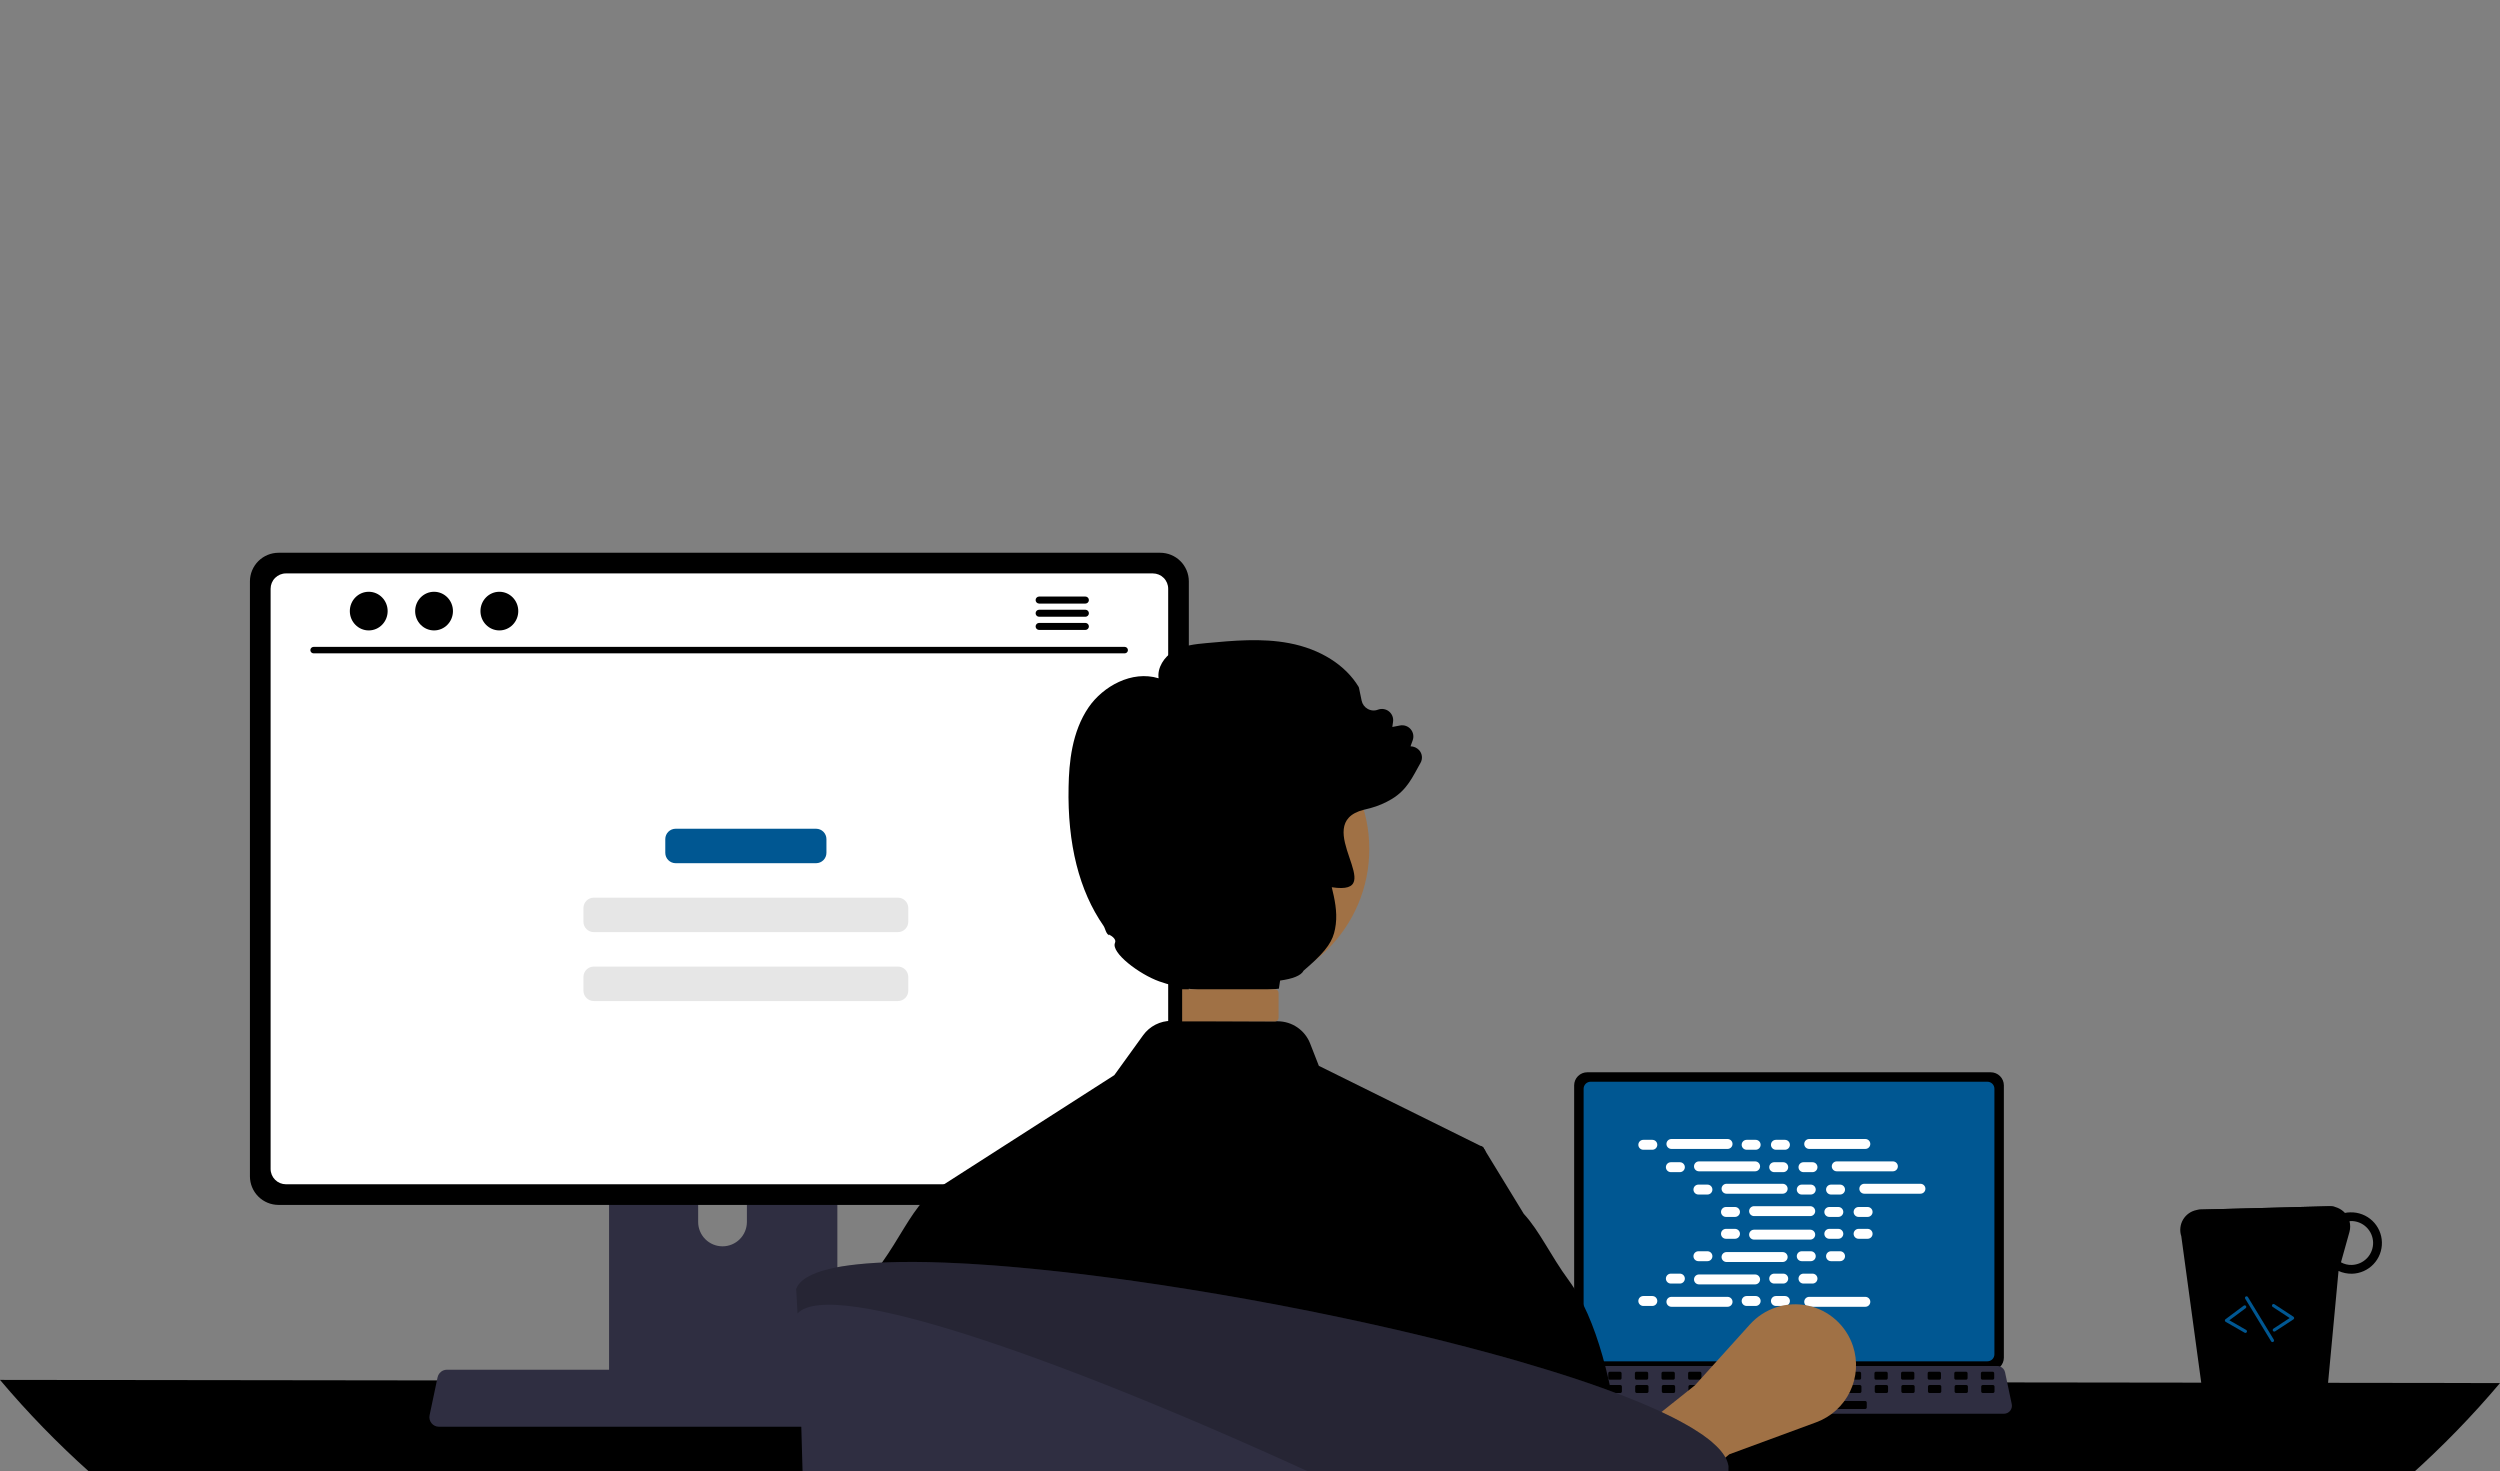 <svg width="700" height="412" viewBox="0 0 700 412" fill="none" xmlns="http://www.w3.org/2000/svg">
<rect x="0" y="0" width="700" height="412" fill="#808080" stroke="none"/>
<g clip-path="url(#clip0_110_2)">
<path d="M0 386.37C7.729 395.528 16.088 404.134 25.017 412.126L674.983 413.015C683.912 405.023 692.271 396.417 700 387.26L0 386.37Z" fill="black"/>
<path d="M440.763 303.899V380.146C440.764 381.118 441.15 382.05 441.837 382.737C442.524 383.424 443.456 383.81 444.427 383.811H557.418C558.389 383.81 559.321 383.424 560.008 382.737C560.695 382.05 561.082 381.118 561.082 380.146V303.899C561.08 302.928 560.693 301.998 560.006 301.312C559.319 300.626 558.389 300.24 557.418 300.239H444.427C443.456 300.24 442.526 300.626 441.839 301.312C441.152 301.998 440.765 302.928 440.763 303.899Z" fill="black"/>
<path d="M443.413 304.848V379.206C443.414 379.725 443.621 380.223 443.988 380.59C444.355 380.957 444.853 381.163 445.372 381.164H556.477C556.996 381.163 557.494 380.957 557.861 380.59C558.228 380.223 558.435 379.725 558.436 379.206V304.848C558.436 304.328 558.229 303.829 557.862 303.462C557.495 303.094 556.997 302.886 556.477 302.885H445.372C444.852 302.886 444.354 303.094 443.987 303.462C443.62 303.829 443.414 304.328 443.413 304.848Z" fill="#005792"/>
<path d="M438.4 395.017C438.607 395.276 438.87 395.485 439.169 395.629C439.469 395.772 439.797 395.845 440.129 395.844H561.115C561.446 395.843 561.772 395.769 562.071 395.627C562.37 395.484 562.633 395.277 562.841 395.02C563.05 394.763 563.198 394.463 563.276 394.141C563.354 393.82 563.359 393.485 563.291 393.161L561.413 384.24C561.335 383.876 561.168 383.538 560.925 383.255C560.683 382.973 560.374 382.755 560.027 382.623C559.775 382.524 559.507 382.474 559.237 382.474H441.999C441.729 382.474 441.461 382.524 441.209 382.623C440.862 382.755 440.553 382.973 440.311 383.255C440.069 383.538 439.901 383.876 439.823 384.24L437.945 393.161C437.878 393.485 437.884 393.819 437.963 394.14C438.042 394.461 438.191 394.76 438.4 395.017Z" fill="#2F2E41"/>
<path d="M555.086 386.316H557.943C558.183 386.316 558.378 386.122 558.378 385.882V384.515C558.378 384.275 558.183 384.08 557.943 384.08H555.086C554.846 384.08 554.651 384.275 554.651 384.515V385.882C554.651 386.122 554.846 386.316 555.086 386.316Z" fill="black"/>
<path d="M547.633 386.316H550.491C550.73 386.316 550.925 386.122 550.925 385.882V384.515C550.925 384.275 550.73 384.08 550.491 384.08H547.633C547.393 384.08 547.199 384.275 547.199 384.515V385.882C547.199 386.122 547.393 386.316 547.633 386.316Z" fill="black"/>
<path d="M540.18 386.316H543.038C543.278 386.316 543.472 386.122 543.472 385.882V384.515C543.472 384.275 543.278 384.08 543.038 384.08H540.18C539.94 384.08 539.746 384.275 539.746 384.515V385.882C539.746 386.122 539.94 386.316 540.18 386.316Z" fill="black"/>
<path d="M532.728 386.316H535.585C535.825 386.316 536.02 386.122 536.02 385.882V384.515C536.02 384.275 535.825 384.08 535.585 384.08H532.728C532.488 384.08 532.293 384.275 532.293 384.515V385.882C532.293 386.122 532.488 386.316 532.728 386.316Z" fill="black"/>
<path d="M525.275 386.316H528.133C528.373 386.316 528.567 386.122 528.567 385.882V384.515C528.567 384.275 528.373 384.08 528.133 384.08H525.275C525.035 384.08 524.841 384.275 524.841 384.515V385.882C524.841 386.122 525.035 386.316 525.275 386.316Z" fill="black"/>
<path d="M517.822 386.316H520.68C520.92 386.316 521.114 386.122 521.114 385.882V384.515C521.114 384.275 520.92 384.08 520.68 384.08H517.822C517.582 384.08 517.388 384.275 517.388 384.515V385.882C517.388 386.122 517.582 386.316 517.822 386.316Z" fill="black"/>
<path d="M510.37 386.316H513.227C513.467 386.316 513.662 386.122 513.662 385.882V384.515C513.662 384.275 513.467 384.08 513.227 384.08H510.37C510.13 384.08 509.935 384.275 509.935 384.515V385.882C509.935 386.122 510.13 386.316 510.37 386.316Z" fill="black"/>
<path d="M502.917 386.316H505.775C506.015 386.316 506.209 386.122 506.209 385.882V384.515C506.209 384.275 506.015 384.08 505.775 384.08H502.917C502.677 384.08 502.483 384.275 502.483 384.515V385.882C502.483 386.122 502.677 386.316 502.917 386.316Z" fill="black"/>
<path d="M495.464 386.316H498.322C498.562 386.316 498.756 386.122 498.756 385.882V384.515C498.756 384.275 498.562 384.08 498.322 384.08H495.464C495.225 384.08 495.03 384.275 495.03 384.515V385.882C495.03 386.122 495.225 386.316 495.464 386.316Z" fill="black"/>
<path d="M488.012 386.316H490.869C491.109 386.316 491.304 386.122 491.304 385.882V384.515C491.304 384.275 491.109 384.08 490.869 384.08H488.012C487.772 384.08 487.577 384.275 487.577 384.515V385.882C487.577 386.122 487.772 386.316 488.012 386.316Z" fill="black"/>
<path d="M480.559 386.316H483.417C483.657 386.316 483.851 386.122 483.851 385.882V384.515C483.851 384.275 483.657 384.08 483.417 384.08H480.559C480.319 384.08 480.125 384.275 480.125 384.515V385.882C480.125 386.122 480.319 386.316 480.559 386.316Z" fill="black"/>
<path d="M473.106 386.316H475.964C476.204 386.316 476.398 386.122 476.398 385.882V384.515C476.398 384.275 476.204 384.08 475.964 384.08H473.106C472.867 384.08 472.672 384.275 472.672 384.515V385.882C472.672 386.122 472.867 386.316 473.106 386.316Z" fill="black"/>
<path d="M465.654 386.316H468.511C468.751 386.316 468.946 386.122 468.946 385.882V384.515C468.946 384.275 468.751 384.08 468.511 384.08H465.654C465.414 384.08 465.219 384.275 465.219 384.515V385.882C465.219 386.122 465.414 386.316 465.654 386.316Z" fill="black"/>
<path d="M458.201 386.316H461.059C461.299 386.316 461.493 386.122 461.493 385.882V384.515C461.493 384.275 461.299 384.08 461.059 384.08H458.201C457.961 384.08 457.767 384.275 457.767 384.515V385.882C457.767 386.122 457.961 386.316 458.201 386.316Z" fill="black"/>
<path d="M450.749 386.316H453.606C453.846 386.316 454.041 386.122 454.041 385.882V384.515C454.041 384.275 453.846 384.08 453.606 384.08H450.749C450.509 384.08 450.314 384.275 450.314 384.515V385.882C450.314 386.122 450.509 386.316 450.749 386.316Z" fill="black"/>
<path d="M443.296 386.316H446.154C446.393 386.316 446.588 386.122 446.588 385.882V384.515C446.588 384.275 446.393 384.08 446.154 384.08H443.296C443.056 384.08 442.862 384.275 442.862 384.515V385.882C442.862 386.122 443.056 386.316 443.296 386.316Z" fill="black"/>
<path d="M555.174 390.042H558.031C558.271 390.042 558.466 389.848 558.466 389.608V388.241C558.466 388.001 558.271 387.807 558.031 387.807H555.174C554.934 387.807 554.739 388.001 554.739 388.241V389.608C554.739 389.848 554.934 390.042 555.174 390.042Z" fill="black"/>
<path d="M547.721 390.042H550.579C550.819 390.042 551.013 389.848 551.013 389.608V388.241C551.013 388.001 550.819 387.807 550.579 387.807H547.721C547.481 387.807 547.287 388.001 547.287 388.241V389.608C547.287 389.848 547.481 390.042 547.721 390.042Z" fill="black"/>
<path d="M540.268 390.042H543.126C543.366 390.042 543.56 389.848 543.56 389.608V388.241C543.56 388.001 543.366 387.807 543.126 387.807H540.268C540.028 387.807 539.834 388.001 539.834 388.241V389.608C539.834 389.848 540.028 390.042 540.268 390.042Z" fill="black"/>
<path d="M532.816 390.042H535.673C535.913 390.042 536.108 389.848 536.108 389.608V388.241C536.108 388.001 535.913 387.807 535.673 387.807H532.816C532.576 387.807 532.381 388.001 532.381 388.241V389.608C532.381 389.848 532.576 390.042 532.816 390.042Z" fill="black"/>
<path d="M525.363 390.042H528.221C528.461 390.042 528.655 389.848 528.655 389.608V388.241C528.655 388.001 528.461 387.807 528.221 387.807H525.363C525.123 387.807 524.929 388.001 524.929 388.241V389.608C524.929 389.848 525.123 390.042 525.363 390.042Z" fill="black"/>
<path d="M517.91 390.042H520.768C521.008 390.042 521.202 389.848 521.202 389.608V388.241C521.202 388.001 521.008 387.807 520.768 387.807H517.91C517.67 387.807 517.476 388.001 517.476 388.241V389.608C517.476 389.848 517.67 390.042 517.91 390.042Z" fill="black"/>
<path d="M510.458 390.042H513.315C513.555 390.042 513.75 389.848 513.75 389.608V388.241C513.75 388.001 513.555 387.807 513.315 387.807H510.458C510.218 387.807 510.023 388.001 510.023 388.241V389.608C510.023 389.848 510.218 390.042 510.458 390.042Z" fill="black"/>
<path d="M503.005 390.042H505.863C506.103 390.042 506.297 389.848 506.297 389.608V388.241C506.297 388.001 506.103 387.807 505.863 387.807H503.005C502.765 387.807 502.571 388.001 502.571 388.241V389.608C502.571 389.848 502.765 390.042 503.005 390.042Z" fill="black"/>
<path d="M495.552 390.042H498.41C498.65 390.042 498.844 389.848 498.844 389.608V388.241C498.844 388.001 498.65 387.807 498.41 387.807H495.552C495.313 387.807 495.118 388.001 495.118 388.241V389.608C495.118 389.848 495.313 390.042 495.552 390.042Z" fill="black"/>
<path d="M488.1 390.042H490.957C491.197 390.042 491.392 389.848 491.392 389.608V388.241C491.392 388.001 491.197 387.807 490.957 387.807H488.1C487.86 387.807 487.666 388.001 487.666 388.241V389.608C487.666 389.848 487.86 390.042 488.1 390.042Z" fill="black"/>
<path d="M480.647 390.042H483.505C483.745 390.042 483.939 389.848 483.939 389.608V388.241C483.939 388.001 483.745 387.807 483.505 387.807H480.647C480.407 387.807 480.213 388.001 480.213 388.241V389.608C480.213 389.848 480.407 390.042 480.647 390.042Z" fill="black"/>
<path d="M473.195 390.042H476.052C476.292 390.042 476.487 389.848 476.487 389.608V388.241C476.487 388.001 476.292 387.807 476.052 387.807H473.195C472.955 387.807 472.76 388.001 472.76 388.241V389.608C472.76 389.848 472.955 390.042 473.195 390.042Z" fill="black"/>
<path d="M465.742 390.042H468.6C468.839 390.042 469.034 389.848 469.034 389.608V388.241C469.034 388.001 468.839 387.807 468.6 387.807H465.742C465.502 387.807 465.308 388.001 465.308 388.241V389.608C465.308 389.848 465.502 390.042 465.742 390.042Z" fill="black"/>
<path d="M458.289 390.042H461.147C461.387 390.042 461.581 389.848 461.581 389.608V388.241C461.581 388.001 461.387 387.807 461.147 387.807H458.289C458.049 387.807 457.855 388.001 457.855 388.241V389.608C457.855 389.848 458.049 390.042 458.289 390.042Z" fill="black"/>
<path d="M450.837 390.042H453.694C453.934 390.042 454.129 389.848 454.129 389.608V388.241C454.129 388.001 453.934 387.807 453.694 387.807H450.837C450.597 387.807 450.402 388.001 450.402 388.241V389.608C450.402 389.848 450.597 390.042 450.837 390.042Z" fill="black"/>
<path d="M443.384 390.042H446.242C446.481 390.042 446.676 389.848 446.676 389.608V388.241C446.676 388.001 446.481 387.807 446.242 387.807H443.384C443.144 387.807 442.95 388.001 442.95 388.241V389.608C442.95 389.848 443.144 390.042 443.384 390.042Z" fill="black"/>
<path d="M493.317 394.514H522.259C522.499 394.514 522.693 394.32 522.693 394.08V392.713C522.693 392.473 522.499 392.278 522.259 392.278H493.317C493.077 392.278 492.882 392.473 492.882 392.713V394.08C492.882 394.32 493.077 394.514 493.317 394.514Z" fill="black"/>
<path d="M462.654 319.153H460.124C459.357 319.153 458.735 319.775 458.735 320.542C458.735 321.309 459.357 321.931 460.124 321.931H462.654C463.421 321.931 464.042 321.309 464.042 320.542C464.042 319.775 463.421 319.153 462.654 319.153Z" fill="white"/>
<path d="M491.588 319.153H489.058C488.291 319.153 487.669 319.775 487.669 320.542C487.669 321.309 488.291 321.931 489.058 321.931H491.588C492.355 321.931 492.977 321.309 492.977 320.542C492.977 319.775 492.355 319.153 491.588 319.153Z" fill="white"/>
<path d="M499.786 319.153H497.256C496.489 319.153 495.867 319.775 495.867 320.542C495.867 321.309 496.489 321.931 497.256 321.931H499.786C500.553 321.931 501.175 321.309 501.175 320.542C501.175 319.775 500.553 319.153 499.786 319.153Z" fill="white"/>
<path d="M483.718 318.921H467.994C467.227 318.921 466.605 319.543 466.605 320.31C466.605 321.077 467.227 321.699 467.994 321.699H483.718C484.485 321.699 485.107 321.077 485.107 320.31C485.107 319.543 484.485 318.921 483.718 318.921Z" fill="white"/>
<path d="M522.297 318.921H506.573C505.806 318.921 505.184 319.543 505.184 320.31C505.184 321.077 505.806 321.699 506.573 321.699H522.297C523.064 321.699 523.686 321.077 523.686 320.31C523.686 319.543 523.064 318.921 522.297 318.921Z" fill="white"/>
<path d="M470.369 325.422H467.839C467.072 325.422 466.451 326.044 466.451 326.811C466.451 327.578 467.072 328.2 467.839 328.2H470.369C471.136 328.2 471.758 327.578 471.758 326.811C471.758 326.044 471.136 325.422 470.369 325.422Z" fill="white"/>
<path d="M499.304 325.422H496.774C496.007 325.422 495.385 326.044 495.385 326.811C495.385 327.578 496.007 328.2 496.774 328.2H499.304C500.071 328.2 500.693 327.578 500.693 326.811C500.693 326.044 500.071 325.422 499.304 325.422Z" fill="white"/>
<path d="M507.502 325.422H504.972C504.205 325.422 503.583 326.044 503.583 326.811C503.583 327.578 504.205 328.2 504.972 328.2H507.502C508.269 328.2 508.891 327.578 508.891 326.811C508.891 326.044 508.269 325.422 507.502 325.422Z" fill="white"/>
<path d="M491.433 325.191H475.71C474.943 325.191 474.321 325.812 474.321 326.579C474.321 327.346 474.943 327.968 475.71 327.968H491.433C492.201 327.968 492.822 327.346 492.822 326.579C492.822 325.812 492.201 325.191 491.433 325.191Z" fill="white"/>
<path d="M530.013 325.191H514.289C513.522 325.191 512.9 325.812 512.9 326.579C512.9 327.346 513.522 327.968 514.289 327.968H530.013C530.78 327.968 531.401 327.346 531.401 326.579C531.401 325.812 530.78 325.191 530.013 325.191Z" fill="white"/>
<path d="M478.085 331.691H475.555C474.788 331.691 474.167 332.313 474.167 333.08C474.167 333.847 474.788 334.469 475.555 334.469H478.085C478.852 334.469 479.474 333.847 479.474 333.08C479.474 332.313 478.852 331.691 478.085 331.691Z" fill="white"/>
<path d="M507.02 331.691H504.49C503.723 331.691 503.101 332.313 503.101 333.08C503.101 333.847 503.723 334.469 504.49 334.469H507.02C507.787 334.469 508.408 333.847 508.408 333.08C508.408 332.313 507.787 331.691 507.02 331.691Z" fill="white"/>
<path d="M515.218 331.691H512.688C511.921 331.691 511.299 332.313 511.299 333.08C511.299 333.847 511.921 334.469 512.688 334.469H515.218C515.985 334.469 516.606 333.847 516.606 333.08C516.606 332.313 515.985 331.691 515.218 331.691Z" fill="white"/>
<path d="M499.149 331.46H483.426C482.659 331.46 482.037 332.081 482.037 332.848C482.037 333.616 482.659 334.237 483.426 334.237H499.149C499.916 334.237 500.538 333.616 500.538 332.848C500.538 332.081 499.916 331.46 499.149 331.46Z" fill="white"/>
<path d="M537.728 331.46H522.005C521.238 331.46 520.616 332.081 520.616 332.848C520.616 333.616 521.238 334.237 522.005 334.237H537.728C538.496 334.237 539.117 333.616 539.117 332.848C539.117 332.081 538.496 331.46 537.728 331.46Z" fill="white"/>
<path d="M485.801 337.96H483.271C482.504 337.96 481.882 338.582 481.882 339.349C481.882 340.116 482.504 340.738 483.271 340.738H485.801C486.568 340.738 487.19 340.116 487.19 339.349C487.19 338.582 486.568 337.96 485.801 337.96Z" fill="white"/>
<path d="M514.735 337.96H512.205C511.438 337.96 510.817 338.582 510.817 339.349C510.817 340.116 511.438 340.738 512.205 340.738H514.735C515.502 340.738 516.124 340.116 516.124 339.349C516.124 338.582 515.502 337.96 514.735 337.96Z" fill="white"/>
<path d="M522.933 337.96H520.404C519.637 337.96 519.015 338.582 519.015 339.349C519.015 340.116 519.637 340.738 520.404 340.738H522.933C523.7 340.738 524.322 340.116 524.322 339.349C524.322 338.582 523.7 337.96 522.933 337.96Z" fill="white"/>
<path d="M506.865 337.729H491.141C490.374 337.729 489.753 338.351 489.753 339.118C489.753 339.885 490.374 340.506 491.141 340.506H506.865C507.632 340.506 508.254 339.885 508.254 339.118C508.254 338.351 507.632 337.729 506.865 337.729Z" fill="white"/>
<path d="M491.588 362.889H489.058C488.291 362.889 487.669 363.511 487.669 364.278C487.669 365.045 488.291 365.667 489.058 365.667H491.588C492.355 365.667 492.977 365.045 492.977 364.278C492.977 363.511 492.355 362.889 491.588 362.889Z" fill="white"/>
<path d="M499.786 362.889H497.256C496.489 362.889 495.867 363.511 495.867 364.278C495.867 365.045 496.489 365.667 497.256 365.667H499.786C500.553 365.667 501.175 365.045 501.175 364.278C501.175 363.511 500.553 362.889 499.786 362.889Z" fill="white"/>
<path d="M522.297 363.12H506.573C505.806 363.12 505.184 363.742 505.184 364.509C505.184 365.276 505.806 365.898 506.573 365.898H522.297C523.064 365.898 523.686 365.276 523.686 364.509C523.686 363.742 523.064 363.12 522.297 363.12Z" fill="white"/>
<path d="M462.654 362.889H460.124C459.357 362.889 458.735 363.511 458.735 364.278C458.735 365.045 459.357 365.667 460.124 365.667H462.654C463.421 365.667 464.042 365.045 464.042 364.278C464.042 363.511 463.421 362.889 462.654 362.889Z" fill="white"/>
<path d="M483.718 363.12H467.994C467.227 363.12 466.605 363.742 466.605 364.509C466.605 365.276 467.227 365.898 467.994 365.898H483.718C484.485 365.898 485.107 365.276 485.107 364.509C485.107 363.742 484.485 363.12 483.718 363.12Z" fill="white"/>
<path d="M470.369 356.62H467.839C467.072 356.62 466.451 357.242 466.451 358.009C466.451 358.776 467.072 359.397 467.839 359.397H470.369C471.136 359.397 471.758 358.776 471.758 358.009C471.758 357.242 471.136 356.62 470.369 356.62Z" fill="white"/>
<path d="M499.304 356.62H496.774C496.007 356.62 495.385 357.242 495.385 358.009C495.385 358.776 496.007 359.397 496.774 359.397H499.304C500.071 359.397 500.693 358.776 500.693 358.009C500.693 357.242 500.071 356.62 499.304 356.62Z" fill="white"/>
<path d="M507.502 356.62H504.972C504.205 356.62 503.583 357.242 503.583 358.009C503.583 358.776 504.205 359.397 504.972 359.397H507.502C508.269 359.397 508.891 358.776 508.891 358.009C508.891 357.242 508.269 356.62 507.502 356.62Z" fill="white"/>
<path d="M491.433 356.851H475.71C474.943 356.851 474.321 357.473 474.321 358.24C474.321 359.007 474.943 359.629 475.71 359.629H491.433C492.201 359.629 492.822 359.007 492.822 358.24C492.822 357.473 492.201 356.851 491.433 356.851Z" fill="white"/>
<path d="M478.085 350.351H475.555C474.788 350.351 474.167 350.973 474.167 351.74C474.167 352.507 474.788 353.128 475.555 353.128H478.085C478.852 353.128 479.474 352.507 479.474 351.74C479.474 350.973 478.852 350.351 478.085 350.351Z" fill="white"/>
<path d="M507.02 350.351H504.49C503.723 350.351 503.101 350.973 503.101 351.74C503.101 352.507 503.723 353.128 504.49 353.128H507.02C507.787 353.128 508.408 352.507 508.408 351.74C508.408 350.973 507.787 350.351 507.02 350.351Z" fill="white"/>
<path d="M515.218 350.351H512.688C511.921 350.351 511.299 350.973 511.299 351.74C511.299 352.507 511.921 353.128 512.688 353.128H515.218C515.985 353.128 516.606 352.507 516.606 351.74C516.606 350.973 515.985 350.351 515.218 350.351Z" fill="white"/>
<path d="M499.149 350.582H483.426C482.659 350.582 482.037 351.204 482.037 351.971C482.037 352.738 482.659 353.36 483.426 353.36H499.149C499.916 353.36 500.538 352.738 500.538 351.971C500.538 351.204 499.916 350.582 499.149 350.582Z" fill="white"/>
<path d="M485.801 344.082H483.271C482.504 344.082 481.882 344.703 481.882 345.47C481.882 346.237 482.504 346.859 483.271 346.859H485.801C486.568 346.859 487.19 346.237 487.19 345.47C487.19 344.703 486.568 344.082 485.801 344.082Z" fill="white"/>
<path d="M514.735 344.082H512.205C511.438 344.082 510.817 344.703 510.817 345.47C510.817 346.237 511.438 346.859 512.205 346.859H514.735C515.502 346.859 516.124 346.237 516.124 345.47C516.124 344.703 515.502 344.082 514.735 344.082Z" fill="white"/>
<path d="M522.933 344.082H520.404C519.637 344.082 519.015 344.703 519.015 345.47C519.015 346.237 519.637 346.859 520.404 346.859H522.933C523.7 346.859 524.322 346.237 524.322 345.47C524.322 344.703 523.7 344.082 522.933 344.082Z" fill="white"/>
<path d="M506.865 344.313H491.141C490.374 344.313 489.753 344.935 489.753 345.702C489.753 346.469 490.374 347.091 491.141 347.091H506.865C507.632 347.091 508.254 346.469 508.254 345.702C508.254 344.935 507.632 344.313 506.865 344.313Z" fill="white"/>
<path d="M449.203 436.36L437.327 417.587L474.605 387.87L489.992 370.823C491.991 368.609 494.536 366.957 497.374 366.035C500.211 365.112 503.24 364.95 506.16 365.565C509.079 366.179 511.786 367.55 514.01 369.539C516.234 371.527 517.897 374.065 518.833 376.898C520.22 381.096 519.922 385.668 518.001 389.651C516.081 393.633 512.688 396.713 508.54 398.242L484.208 407.205L449.203 436.36Z" fill="#A07145"/>
<path d="M170.538 300.242V391.485H234.46V300.242C234.461 299.586 234.252 298.947 233.863 298.418C233.474 297.89 232.925 297.5 232.298 297.306C232.003 297.209 231.693 297.161 231.382 297.164H173.625C173.221 297.163 172.819 297.242 172.445 297.397C172.071 297.551 171.731 297.777 171.444 298.063C171.157 298.349 170.93 298.689 170.774 299.063C170.619 299.436 170.539 299.837 170.538 300.242ZM195.484 331.594C195.501 329.795 196.227 328.075 197.505 326.809C198.783 325.543 200.509 324.833 202.308 324.833C204.107 324.833 205.833 325.543 207.111 326.809C208.389 328.075 209.115 329.795 209.132 331.594V342.181C209.122 343.984 208.399 345.711 207.121 346.983C205.842 348.255 204.112 348.97 202.308 348.97C200.504 348.97 198.774 348.255 197.495 346.983C196.217 345.711 195.494 343.984 195.484 342.181V331.594Z" fill="#2F2E41"/>
<path d="M170.343 388.567V397.366C170.344 397.822 170.525 398.259 170.847 398.582C171.168 398.905 171.604 399.088 172.06 399.092H232.939C233.395 399.09 233.832 398.907 234.154 398.583C234.475 398.26 234.656 397.822 234.656 397.366V388.567H170.343Z" fill="black"/>
<path d="M69.98 162.772V329.37C69.982 331.493 70.826 333.528 72.327 335.029C73.829 336.531 75.864 337.375 77.987 337.376H324.867C326.99 337.375 329.026 336.531 330.527 335.029C332.028 333.528 332.872 331.493 332.874 329.37V162.772C332.869 160.651 332.024 158.619 330.523 157.119C329.022 155.62 326.988 154.777 324.867 154.774H77.987C75.866 154.777 73.832 155.62 72.332 157.119C70.831 158.619 69.986 160.651 69.98 162.772Z" fill="black"/>
<path d="M75.772 164.845V327.314C75.774 328.449 76.225 329.536 77.028 330.338C77.83 331.14 78.917 331.592 80.051 331.594H322.812C323.946 331.592 325.034 331.14 325.836 330.338C326.638 329.536 327.089 328.449 327.091 327.314V164.845C327.091 163.71 326.641 162.62 325.838 161.816C325.036 161.012 323.948 160.56 322.812 160.557H80.051C78.916 160.56 77.827 161.012 77.025 161.816C76.223 162.62 75.772 163.71 75.772 164.845Z" fill="white"/>
<path d="M120.824 398.496C121.071 398.806 121.386 399.056 121.743 399.227C122.1 399.398 122.492 399.485 122.888 399.483H267.315C267.71 399.483 268.1 399.394 268.457 399.224C268.813 399.054 269.127 398.807 269.376 398.5C269.625 398.193 269.802 397.835 269.895 397.451C269.988 397.067 269.994 396.667 269.913 396.281L267.671 385.632C267.578 385.197 267.378 384.793 267.089 384.456C266.8 384.119 266.431 383.859 266.016 383.701C265.716 383.583 265.396 383.523 265.073 383.523H125.121C124.799 383.523 124.479 383.583 124.178 383.701C123.763 383.859 123.395 384.119 123.106 384.456C122.817 384.793 122.616 385.197 122.524 385.632L120.282 396.281C120.202 396.667 120.209 397.066 120.303 397.45C120.397 397.833 120.575 398.19 120.824 398.496Z" fill="#2F2E41"/>
<path d="M314.934 182.938H87.784C87.547 182.933 87.323 182.835 87.158 182.666C86.993 182.498 86.9 182.271 86.9 182.035C86.9 181.799 86.993 181.572 87.158 181.403C87.323 181.234 87.547 181.137 87.784 181.131H314.934C315.17 181.137 315.395 181.234 315.56 181.403C315.725 181.572 315.817 181.799 315.817 182.035C315.817 182.271 315.725 182.498 315.56 182.666C315.395 182.835 315.17 182.933 314.934 182.938Z" fill="black"/>
<path d="M103.246 176.519C106.17 176.519 108.54 174.096 108.54 171.107C108.54 168.119 106.17 165.696 103.246 165.696C100.322 165.696 97.952 168.119 97.952 171.107C97.952 174.096 100.322 176.519 103.246 176.519Z" fill="black"/>
<path d="M121.534 176.519C124.457 176.519 126.828 174.096 126.828 171.107C126.828 168.119 124.457 165.696 121.534 165.696C118.61 165.696 116.24 168.119 116.24 171.107C116.24 174.096 118.61 176.519 121.534 176.519Z" fill="black"/>
<path d="M139.821 176.519C142.745 176.519 145.115 174.096 145.115 171.107C145.115 168.119 142.745 165.696 139.821 165.696C136.898 165.696 134.528 168.119 134.528 171.107C134.528 174.096 136.898 176.519 139.821 176.519Z" fill="black"/>
<path d="M303.921 167.034H290.932C290.676 167.04 290.431 167.146 290.252 167.33C290.072 167.514 289.972 167.76 289.972 168.017C289.972 168.274 290.072 168.52 290.252 168.704C290.431 168.888 290.676 168.994 290.932 169H303.921C304.18 168.996 304.426 168.891 304.608 168.707C304.789 168.523 304.891 168.275 304.891 168.017C304.891 167.759 304.789 167.511 304.608 167.327C304.426 167.143 304.18 167.038 303.921 167.034Z" fill="black"/>
<path d="M303.921 170.726H290.932C290.675 170.732 290.431 170.838 290.251 171.022C290.071 171.205 289.971 171.452 289.971 171.709C289.971 171.966 290.071 172.213 290.251 172.397C290.431 172.58 290.675 172.686 290.932 172.692H303.921C304.18 172.689 304.427 172.584 304.609 172.4C304.791 172.216 304.893 171.968 304.893 171.709C304.893 171.45 304.791 171.202 304.609 171.018C304.427 170.834 304.18 170.729 303.921 170.726Z" fill="black"/>
<path d="M303.921 174.418H290.932C290.676 174.424 290.431 174.53 290.252 174.714C290.072 174.898 289.972 175.144 289.972 175.401C289.972 175.658 290.072 175.905 290.252 176.088C290.431 176.272 290.676 176.378 290.932 176.384H303.921C304.18 176.38 304.426 176.275 304.608 176.091C304.789 175.907 304.891 175.659 304.891 175.401C304.891 175.143 304.789 174.895 304.608 174.711C304.426 174.527 304.18 174.422 303.921 174.418Z" fill="black"/>
<path d="M617.062 392.429C617.454 393.57 618.198 394.558 619.186 395.25C620.175 395.942 621.357 396.304 622.563 396.282L646.132 395.675C647.347 395.652 648.522 395.235 649.481 394.489C650.44 393.742 651.132 392.705 651.453 391.532L654.788 355.868C655.971 356.405 657.26 356.669 658.558 356.643C659.687 356.615 660.799 356.365 661.83 355.907C662.862 355.449 663.793 354.792 664.571 353.974C665.349 353.156 665.958 352.193 666.364 351.14C666.769 350.086 666.964 348.963 666.935 347.835C666.907 346.706 666.657 345.595 666.199 344.563C665.741 343.531 665.084 342.6 664.266 341.822C663.448 341.044 662.485 340.435 661.432 340.03C660.378 339.624 659.255 339.43 658.127 339.458C657.608 339.456 657.09 339.51 656.582 339.619C656.03 339.021 655.359 338.546 654.612 338.224C653.866 337.902 653.059 337.74 652.246 337.748L615.992 338.684C615.691 338.695 615.392 338.732 615.098 338.795C614.303 338.943 613.549 339.26 612.886 339.724C612.224 340.188 611.669 340.789 611.258 341.485C610.847 342.182 610.59 342.959 610.505 343.763C610.419 344.567 610.507 345.38 610.762 346.148L617.062 392.429ZM655.472 353.447L657.845 344.948C658.115 343.967 658.121 342.931 657.863 341.946C657.979 341.946 658.08 341.891 658.195 341.891C659.823 341.857 661.397 342.47 662.573 343.596C663.749 344.721 664.431 346.266 664.469 347.894C664.507 349.521 663.898 351.097 662.776 352.276C661.654 353.455 660.11 354.141 658.483 354.183C657.431 354.216 656.39 353.962 655.472 353.447Z" fill="black"/>
<path d="M615.098 338.795C615.87 343.211 624.554 346.316 634.996 345.776C644.598 345.334 652.449 341.962 653.887 337.966C653.355 337.809 652.801 337.735 652.246 337.748L615.992 338.684C615.691 338.695 615.392 338.732 615.098 338.795Z" fill="black"/>
<path d="M636.909 372.831C636.957 372.819 637.003 372.799 637.044 372.772L642.162 369.422C642.224 369.382 642.275 369.327 642.31 369.262C642.345 369.197 642.364 369.124 642.364 369.05C642.364 368.976 642.345 368.904 642.31 368.839C642.275 368.774 642.224 368.719 642.162 368.678L636.842 365.194C636.794 365.161 636.739 365.139 636.681 365.128C636.624 365.117 636.565 365.117 636.507 365.129C636.45 365.141 636.396 365.164 636.347 365.197C636.299 365.23 636.257 365.272 636.225 365.321C636.193 365.37 636.171 365.424 636.16 365.482C636.149 365.54 636.15 365.599 636.162 365.656C636.174 365.713 636.197 365.768 636.23 365.816C636.264 365.864 636.306 365.905 636.355 365.937L641.107 369.049L636.557 372.028C636.469 372.086 636.404 372.173 636.374 372.273C636.344 372.374 636.351 372.483 636.393 372.579C636.435 372.675 636.51 372.754 636.605 372.8C636.7 372.846 636.807 372.857 636.909 372.831Z" fill="#005792"/>
<path d="M628.825 373.204C628.911 373.182 628.989 373.136 629.048 373.069C629.107 373.003 629.145 372.921 629.157 372.833C629.169 372.746 629.154 372.656 629.115 372.577C629.076 372.497 629.014 372.431 628.937 372.387L624.22 369.682L628.78 366.295C628.826 366.26 628.866 366.217 628.896 366.166C628.926 366.116 628.946 366.061 628.954 366.003C628.963 365.945 628.96 365.887 628.946 365.83C628.931 365.773 628.906 365.72 628.871 365.673C628.836 365.626 628.793 365.587 628.743 365.557C628.693 365.527 628.637 365.507 628.579 365.499C628.522 365.49 628.463 365.493 628.406 365.507C628.349 365.521 628.296 365.547 628.249 365.581L623.144 369.374C623.085 369.418 623.037 369.476 623.006 369.543C622.975 369.61 622.961 369.683 622.965 369.757C622.969 369.831 622.992 369.902 623.031 369.965C623.07 370.028 623.124 370.08 623.188 370.116L628.495 373.159C628.595 373.216 628.713 373.233 628.825 373.204Z" fill="#005792"/>
<path d="M636.4 375.767C636.443 375.756 636.484 375.739 636.522 375.716C636.572 375.685 636.616 375.645 636.65 375.598C636.685 375.551 636.71 375.498 636.723 375.441C636.737 375.384 636.74 375.325 636.731 375.267C636.722 375.21 636.702 375.154 636.671 375.104L629.416 363.176C629.354 363.075 629.255 363.003 629.141 362.975C629.026 362.947 628.905 362.966 628.804 363.028C628.704 363.089 628.632 363.188 628.604 363.302C628.576 363.417 628.594 363.538 628.656 363.639L635.911 375.567C635.961 375.649 636.035 375.712 636.123 375.748C636.211 375.784 636.308 375.79 636.4 375.767Z" fill="#005792"/>
<path d="M228.499 232.047H189.184C187.581 232.047 186.28 233.347 186.28 234.951V238.792C186.28 240.395 187.581 241.696 189.184 241.696H228.499C230.103 241.696 231.403 240.395 231.403 238.792V234.951C231.403 233.347 230.103 232.047 228.499 232.047Z" fill="#005792"/>
<path d="M251.415 251.345H166.268C164.664 251.345 163.364 252.645 163.364 254.249V258.09C163.364 259.693 164.664 260.994 166.268 260.994H251.415C253.019 260.994 254.319 259.693 254.319 258.09V254.249C254.319 252.645 253.019 251.345 251.415 251.345Z" fill="#E6E6E6"/>
<path d="M251.415 270.642H166.268C164.664 270.642 163.364 271.943 163.364 273.546V277.387C163.364 278.991 164.664 280.291 166.268 280.291H251.415C253.019 280.291 254.319 278.991 254.319 277.387V273.546C254.319 271.943 253.019 270.642 251.415 270.642Z" fill="#E6E6E6"/>
<path d="M258.633 335.264L258.826 335.873L258.836 335.893L264.641 353.542L271.319 373.88L283.884 412.101L284.006 418.038V418.059L284.939 465.819L282.351 472.294L285.264 482.91C285.264 482.91 283.924 466.863 276.739 476.079C272.669 481.315 267.909 486.674 264.002 491.698C269.696 494.002 275.481 496.086 281.357 497.949C282.625 498.355 283.904 498.741 285.183 499.127C285.457 499.208 285.731 499.289 286.005 499.37C305.484 505.131 325.621 508.368 345.924 509.002C346.98 509.032 348.015 509.052 349.02 509.073C349.375 509.083 349.72 509.093 350.065 509.093C351.202 509.103 352.328 509.113 353.465 509.113C355.758 509.113 358.042 509.079 360.315 509.012C377.142 508.538 393.87 506.275 410.217 502.263C410.106 495.514 409.801 487.628 409.365 479.204C409.162 475.074 404.605 470.598 404.331 466.275C404.138 463.027 408.228 459.972 408.015 456.674C406.635 436.366 404.91 444.162 403.631 429.781C403.499 428.37 403.377 427.02 403.265 425.731C402.443 416.496 401.875 410.721 401.875 410.721L407.335 376.306L415.911 322.273L415.251 321.187L414.511 320.822L369.277 298.433L366.821 292.141C366.105 290.328 364.864 288.771 363.256 287.669C361.648 286.568 359.747 285.973 357.798 285.96L328.001 285.838C326.455 285.832 324.929 286.193 323.55 286.894C322.172 287.595 320.98 288.614 320.075 289.868L312.006 301.042L258.633 335.264Z" fill="black"/>
<path d="M290.755 403.596L284.006 418.038L279.398 427.903L271.472 469.402L267.504 473.614L264.104 458.704L228.519 466.605C227.352 460.119 228.207 466.824 227.486 459.71C227.689 459.507 227.902 459.304 228.116 459.101C228.684 458.573 229.161 458.076 229.151 457.599C228.745 433.059 229.963 391.296 240.132 365.995C241.725 361.863 243.825 357.946 246.384 354.333C246.587 354.059 246.779 353.785 246.972 353.511C251.661 346.945 254.625 340.48 258.826 335.883V335.873C258.852 335.852 258.876 335.828 258.897 335.802C258.913 335.794 258.926 335.784 258.938 335.771L287.801 320.466L289.04 355.257L289.922 380.264L290.755 403.596Z" fill="black"/>
<path d="M394.831 407.698L403.261 425.736L406.204 432.018L414.128 473.513L418.083 477.714L421.491 462.808L423.092 462.479L451.969 456.499L460.386 483.23C462.283 480.069 463.03 476.35 462.501 472.702C461.973 469.054 460.2 465.7 457.484 463.207C456.91 462.687 456.431 462.181 456.444 461.702C456.923 432.839 455.158 380.135 439.214 358.443C434.15 351.559 431.112 344.703 426.691 339.913C426.678 339.899 426.678 339.885 426.664 339.885L415.907 322.272L415.25 321.191L414.511 320.821L394.831 407.698Z" fill="black"/>
<path d="M343.76 277.358C365.654 277.358 383.402 259.61 383.402 237.717C383.402 215.823 365.654 198.075 343.76 198.075C321.867 198.075 304.119 215.823 304.119 237.717C304.119 259.61 321.867 277.358 343.76 277.358Z" fill="#A07145"/>
<path d="M397.341 210.027C397.033 209.699 396.663 209.436 396.252 209.254C395.841 209.072 395.397 208.975 394.948 208.969L395.544 207.314C395.738 206.793 395.791 206.229 395.696 205.681C395.601 205.133 395.362 204.62 395.003 204.194C394.645 203.769 394.18 203.446 393.656 203.26C393.132 203.073 392.567 203.029 392.021 203.133L389.85 203.551L390.054 202.101C390.133 201.56 390.069 201.009 389.87 200.501C389.671 199.993 389.343 199.545 388.918 199.203C388.494 198.86 387.987 198.633 387.449 198.545C386.91 198.458 386.358 198.512 385.846 198.702C385.381 198.885 384.881 198.962 384.382 198.926C383.883 198.891 383.399 198.744 382.964 198.497C382.527 198.258 382.148 197.926 381.853 197.525C381.558 197.124 381.354 196.663 381.256 196.175L380.5 192.528L380.419 192.332C376.736 186.193 369.655 181.727 360.989 180.09C353.276 178.622 345.367 179.37 337.743 180.073C334.718 180.357 331.301 180.678 328.455 182.421C326.035 183.916 323.989 186.905 324.407 189.921C316.889 187.617 308.829 192.216 304.834 198.017C300.101 204.921 299.327 213.568 299.203 220.33C298.865 236.326 302.165 249.412 308.989 259.234C309.487 259.946 309.612 261.432 310.599 261.93L310.395 261.601C311.498 262.152 312.619 263.042 312.201 263.994C310.999 266.734 318.98 272.793 324.602 274.794C334.86 278.451 348.499 278.14 358.089 276.823L358.427 274.554C361.888 274.083 364.326 273.184 365.011 271.778C366.221 270.746 367.253 269.821 368.151 268.967L368.16 268.958C368.178 268.94 368.213 268.914 368.231 268.896C372.564 264.741 373.569 262.375 374.023 258.772C374.459 255.24 373.685 251.654 372.893 248.425C389.565 251.005 366.327 230.667 381.861 226.735C382.039 226.68 382.22 226.636 382.403 226.602C382.857 226.495 383.311 226.388 383.747 226.264C385.848 225.693 387.86 224.834 389.725 223.71C394.067 221.068 395.499 217.563 397.741 213.613C398.065 213.05 398.2 212.399 398.128 211.754C398.056 211.11 397.78 210.505 397.341 210.027Z" fill="black"/>
<path d="M483.967 410.521C483.958 412.077 483.94 414.257 483.869 416.953C483.86 417.326 483.851 417.709 483.842 418.1C483.726 423.056 483.611 427.21 483.424 431.828C483.415 432.148 483.406 432.459 483.388 432.78C483.139 439.221 482.748 446.721 482.072 458.598C480.817 480.537 478.629 461.614 476.431 469.309C476.324 469.692 476.209 470.145 476.102 470.679C475.769 472.616 475.208 474.506 474.429 476.311C473.264 477.005 472.063 477.672 470.88 478.339C467.508 480.216 464.083 482.022 460.631 483.739C458.691 484.7 456.743 485.643 454.786 486.551C454.475 486.693 454.172 486.835 453.87 486.969C443.847 491.605 433.517 495.546 422.954 498.766C420.89 499.388 418.835 499.993 416.753 500.554C414.582 501.159 412.412 501.728 410.214 502.262C393.867 506.275 377.139 508.539 360.313 509.014C358.045 509.086 355.758 509.112 353.463 509.112C352.324 509.112 351.203 509.103 350.064 509.095C349.717 509.095 349.37 509.086 349.023 509.077C348.018 509.05 346.977 509.032 345.927 509.006C325.625 508.372 305.487 505.134 286.009 499.371L285.182 499.13C283.901 498.739 282.628 498.356 281.356 497.947C275.484 496.088 269.699 494.006 263.999 491.702C259.649 489.949 255.348 488.069 251.099 486.061C251.06 486.051 251.024 486.033 250.992 486.008C250.102 485.599 249.204 485.172 248.314 484.736C248.199 484.673 248.074 484.611 247.95 484.549C244.631 482.93 241.348 481.233 238.101 479.46C235.37 473.188 231.526 471.987 229.142 466.471C228.448 464.832 227.947 463.119 227.648 461.364C227.648 461.347 227.639 461.329 227.639 461.302C227.888 464.612 226.58 455.43 227.63 461.267C227.621 461.16 227.612 461.044 227.603 460.911C227.576 460.59 227.541 460.199 227.487 459.71C224.436 429.915 224.632 395.841 223.306 367.764C223.217 365.949 223.125 364.211 223.03 362.55C223.004 361.999 222.968 361.456 222.932 360.922C222.995 360.762 223.066 360.593 223.146 360.433C223.163 360.387 223.184 360.342 223.208 360.299C223.234 360.244 223.264 360.191 223.297 360.139C223.315 360.113 223.342 360.077 223.359 360.05C223.372 360.02 223.387 359.99 223.404 359.961C223.484 359.837 223.573 359.703 223.671 359.579C223.715 359.525 223.751 359.481 223.795 359.436C223.826 359.391 223.862 359.349 223.902 359.312C223.929 359.269 223.962 359.23 224 359.196C224.036 359.161 224.071 359.116 224.116 359.072C224.135 359.044 224.159 359.02 224.187 359.001C224.257 358.92 224.335 358.845 224.418 358.778C224.736 358.486 225.075 358.218 225.432 357.977C225.557 357.897 225.69 357.817 225.815 357.728C226.711 357.192 227.656 356.739 228.635 356.376C228.973 356.251 229.311 356.136 229.676 356.011C229.809 355.976 229.934 355.931 230.067 355.887C230.263 355.824 230.459 355.762 230.663 355.718C231.678 355.415 232.772 355.157 233.955 354.917C234.098 354.89 234.249 354.864 234.4 354.828C234.614 354.784 234.836 354.748 235.058 354.712C235.361 354.659 235.672 354.606 235.984 354.552C238.626 354.134 241.624 353.823 244.934 353.618C245.245 353.6 245.556 353.583 245.868 353.565C246.232 353.547 246.597 353.529 246.971 353.511C247.282 353.494 247.603 353.485 247.923 353.476C248.234 353.458 248.554 353.449 248.884 353.44C249.782 353.413 250.707 353.387 251.651 353.369C254.337 353.316 257.166 353.333 260.138 353.396C261.517 353.431 262.922 353.467 264.364 353.529C264.462 353.529 264.551 353.538 264.64 353.538C265.894 353.583 267.157 353.636 268.456 353.707C269.364 353.752 270.28 353.796 271.196 353.849C272.059 353.903 272.931 353.956 273.812 354.018C274.497 354.054 275.182 354.107 275.876 354.152C276.463 354.196 277.05 354.241 277.637 354.276L278.438 354.33C278.874 354.365 279.31 354.392 279.755 354.437C280.733 354.517 281.712 354.597 282.708 354.677C283.696 354.766 284.701 354.855 285.707 354.944C286.712 355.033 287.726 355.131 288.74 355.228C288.847 355.237 288.945 355.246 289.043 355.255C289.968 355.353 290.893 355.442 291.827 355.54C292.041 355.558 292.263 355.575 292.477 355.602C293.367 355.692 294.275 355.796 295.174 355.892C295.45 355.922 295.724 355.95 296.001 355.981C296.705 356.057 297.399 356.124 298.108 356.207C299.042 356.314 299.994 356.412 300.92 356.536C301.64 356.616 302.361 356.696 303.081 356.785C304.211 356.919 305.359 357.061 306.507 357.212C306.943 357.266 307.379 357.319 307.814 357.381C311.088 357.791 314.398 358.244 317.761 358.716C322.859 359.436 328.036 360.219 333.25 361.065C338.472 361.91 343.724 362.802 349.006 363.742C350.34 363.983 351.675 364.223 353.018 364.472C353.623 364.588 354.228 364.703 354.833 364.819C355.865 365.006 356.897 365.201 357.929 365.397C358.961 365.593 359.993 365.789 361.025 365.993C362.253 366.233 363.489 366.474 364.717 366.714C372.804 368.315 380.846 370.023 388.693 371.812C389.983 372.105 391.273 372.408 392.554 372.701C395.117 373.297 397.655 373.902 400.17 374.516C400.864 374.676 401.549 374.845 402.234 375.014C403.942 375.441 405.65 375.868 407.332 376.304L407.625 376.384C408.862 376.687 410.072 376.998 411.282 377.319C414.137 378.066 416.946 378.822 419.707 379.587C421.539 380.094 423.351 380.607 425.142 381.126C427.82 381.9 430.445 382.683 432.998 383.475C433.63 383.671 434.261 383.866 434.884 384.053C436.752 384.631 438.594 385.219 440.382 385.806C441.806 386.268 443.194 386.74 444.564 387.212C445.934 387.683 447.277 388.155 448.594 388.626C449.439 388.929 450.275 389.249 451.111 389.551C452.313 389.996 453.496 390.441 454.652 390.886C455.008 391.019 455.355 391.162 455.702 391.295C455.925 391.393 456.138 391.473 456.352 391.562C456.77 391.731 457.197 391.891 457.606 392.06C458.024 392.22 458.433 392.389 458.843 392.567C459.243 392.727 459.652 392.896 460.044 393.065C460.444 393.226 460.836 393.395 461.227 393.573C461.556 393.706 461.876 393.848 462.188 393.991C462.819 394.267 463.451 394.542 464.065 394.827C464.367 394.969 464.67 395.103 464.972 395.245L465.666 395.565C465.764 395.619 465.862 395.663 465.96 395.708C466.182 395.815 466.414 395.93 466.636 396.037C467.152 396.277 467.659 396.535 468.157 396.775C468.825 397.113 469.474 397.451 470.097 397.781C470.728 398.119 471.342 398.457 471.929 398.786C472.027 398.839 472.116 398.893 472.214 398.946C472.348 399.017 472.481 399.097 472.615 399.169C473.068 399.427 473.504 399.693 473.94 399.951C474.794 400.476 475.604 400.992 476.36 401.508C476.529 401.624 476.689 401.74 476.858 401.846C477.419 402.247 477.952 402.638 478.451 403.038C478.451 403.047 478.451 403.047 478.46 403.047C478.629 403.172 478.789 403.305 478.949 403.43C479.082 403.554 479.225 403.661 479.358 403.786C479.821 404.186 480.248 404.569 480.639 404.96C480.77 405.081 480.895 405.209 481.013 405.343C481.065 405.386 481.112 405.433 481.155 405.485C481.333 405.663 481.493 405.841 481.645 406.019C481.668 406.043 481.689 406.07 481.707 406.099C481.92 406.348 482.116 406.597 482.303 406.846C482.392 406.971 482.49 407.095 482.57 407.22C482.677 407.371 482.783 407.531 482.872 407.683C482.952 407.807 483.024 407.94 483.095 408.065C483.283 408.386 483.444 408.722 483.575 409.07C483.675 409.307 483.755 409.55 483.815 409.8C483.883 410.036 483.933 410.277 483.967 410.521Z" fill="#2F2E41"/>
<path opacity="0.2" d="M483.967 410.521C483.958 412.077 483.94 414.257 483.869 416.953C483.86 417.326 483.842 417.709 483.833 418.1C483.744 421.881 483.611 426.552 483.424 431.828C483.415 432.148 483.406 432.459 483.388 432.78C483.139 439.221 482.748 446.721 482.072 458.598C480.817 480.537 478.629 461.614 476.431 469.309C470.328 465.555 463.638 461.622 456.485 457.583C455.195 456.854 453.893 456.121 452.579 455.386C438.274 447.406 422.296 439.043 405.614 430.76C404.956 430.431 404.289 430.102 403.631 429.782C365.42 410.894 323.713 392.523 289.924 380.263C283.402 377.897 277.175 375.762 271.321 373.884C258.99 369.943 248.332 367.185 240.129 365.993C231.589 364.748 225.69 365.192 223.306 367.764C223.217 365.949 223.125 364.211 223.03 362.55C222.995 361.999 222.959 361.456 222.923 360.922C222.978 360.776 223.05 360.636 223.119 360.495C223.129 360.474 223.136 360.453 223.146 360.433C223.163 360.387 223.184 360.342 223.208 360.299C223.234 360.244 223.264 360.191 223.297 360.139C223.326 360.076 223.362 360.016 223.404 359.961C223.484 359.837 223.573 359.703 223.671 359.579C223.743 359.485 223.82 359.396 223.902 359.312C223.929 359.269 223.962 359.23 224 359.196C224.035 359.161 224.071 359.116 224.116 359.072C224.135 359.044 224.159 359.02 224.187 359C224.257 358.92 224.335 358.845 224.418 358.778C224.735 358.486 225.074 358.218 225.432 357.977C225.557 357.897 225.69 357.817 225.815 357.728C226.711 357.192 227.655 356.739 228.635 356.376C228.973 356.251 229.311 356.136 229.676 356.011C229.809 355.976 229.934 355.931 230.067 355.887C230.263 355.824 230.459 355.762 230.663 355.718C231.678 355.415 232.772 355.157 233.955 354.917C234.311 354.846 234.685 354.775 235.058 354.712C235.361 354.659 235.672 354.606 235.984 354.552C238.626 354.134 241.624 353.823 244.934 353.618C245.245 353.6 245.556 353.582 245.868 353.565C246.232 353.547 246.597 353.529 246.971 353.511C247.282 353.493 247.602 353.485 247.923 353.476C248.234 353.458 248.554 353.449 248.884 353.44C249.782 353.413 250.707 353.387 251.65 353.369C254.337 353.324 257.166 353.342 260.138 353.405C261.517 353.431 262.922 353.476 264.364 353.538C264.453 353.538 264.55 353.547 264.639 353.547C265.894 353.582 267.166 353.645 268.456 353.707C269.364 353.752 270.28 353.796 271.196 353.849C272.059 353.903 272.931 353.956 273.812 354.018C274.497 354.054 275.182 354.107 275.876 354.152C276.463 354.196 277.05 354.241 277.637 354.276C278.34 354.33 279.043 354.383 279.755 354.437C280.733 354.517 281.712 354.597 282.708 354.677C283.696 354.766 284.701 354.855 285.706 354.944C286.712 355.033 287.726 355.13 288.74 355.228C288.847 355.237 288.945 355.246 289.043 355.255C289.968 355.353 290.893 355.442 291.827 355.54C297.005 356.065 302.334 356.678 307.814 357.381C311.088 357.799 314.404 358.247 317.761 358.725C322.859 359.445 328.036 360.228 333.25 361.064C338.472 361.91 343.724 362.802 349.006 363.742C350.34 363.983 351.675 364.223 353.018 364.472C354.655 364.774 356.292 365.083 357.929 365.397C358.961 365.593 359.993 365.789 361.025 365.993C362.253 366.233 363.489 366.474 364.717 366.714C372.804 368.315 380.846 370.023 388.693 371.812C389.983 372.105 391.273 372.408 392.554 372.701C395.116 373.297 397.655 373.902 400.17 374.516C400.864 374.685 401.549 374.854 402.234 375.023C403.951 375.45 405.65 375.877 407.331 376.304V376.313C407.429 376.331 407.527 376.358 407.625 376.384C408.853 376.696 410.072 377.007 411.282 377.327C414.137 378.075 416.946 378.828 419.707 379.587C421.539 380.103 423.354 380.61 425.142 381.126C427.82 381.909 430.445 382.692 432.998 383.475C433.63 383.671 434.261 383.866 434.884 384.053C436.752 384.64 438.585 385.225 440.382 385.806C441.806 386.268 443.194 386.74 444.564 387.211C445.934 387.683 447.277 388.155 448.594 388.626C449.448 388.929 450.284 389.24 451.112 389.542C452.321 389.987 453.496 390.432 454.652 390.886C455.008 391.019 455.355 391.162 455.702 391.295C456.352 391.544 456.983 391.802 457.606 392.06C458.024 392.22 458.433 392.389 458.843 392.567C459.243 392.727 459.652 392.896 460.044 393.065C460.444 393.226 460.835 393.395 461.227 393.573C461.556 393.706 461.876 393.848 462.188 393.991C462.819 394.266 463.451 394.542 464.065 394.827C464.367 394.969 464.67 395.103 464.972 395.245L465.666 395.565C465.764 395.619 465.862 395.663 465.96 395.708C466.716 396.064 467.446 396.419 468.157 396.775C468.825 397.113 469.474 397.451 470.097 397.781C470.835 398.172 471.538 398.555 472.214 398.946C472.348 399.017 472.481 399.097 472.615 399.168C473.068 399.426 473.504 399.693 473.94 399.951C474.794 400.476 475.604 400.992 476.36 401.508C477.107 402.024 477.801 402.531 478.451 403.038C478.451 403.047 478.451 403.047 478.46 403.047C478.771 403.296 479.073 403.546 479.358 403.786C479.821 404.186 480.248 404.569 480.639 404.96C480.77 405.081 480.895 405.209 481.013 405.343C481.065 405.386 481.112 405.433 481.155 405.485C481.342 405.69 481.529 405.894 481.707 406.099C481.92 406.348 482.116 406.597 482.303 406.846C482.392 406.971 482.49 407.095 482.57 407.22C482.677 407.371 482.783 407.531 482.872 407.682C482.952 407.807 483.024 407.94 483.095 408.065C483.284 408.386 483.444 408.722 483.575 409.07C483.672 409.307 483.753 409.551 483.815 409.8C483.883 410.036 483.933 410.277 483.967 410.521Z" fill="black"/>
<path d="M331 277H357C357.552 277 358 277.448 358 278V285C358 285.552 357.552 286 357 286H331V277Z" fill="#A07145"/>
</g>
<defs>
<clipPath id="clip0_110_2">
<rect width="700" height="509.113" fill="white"/>
</clipPath>
</defs>
</svg>
